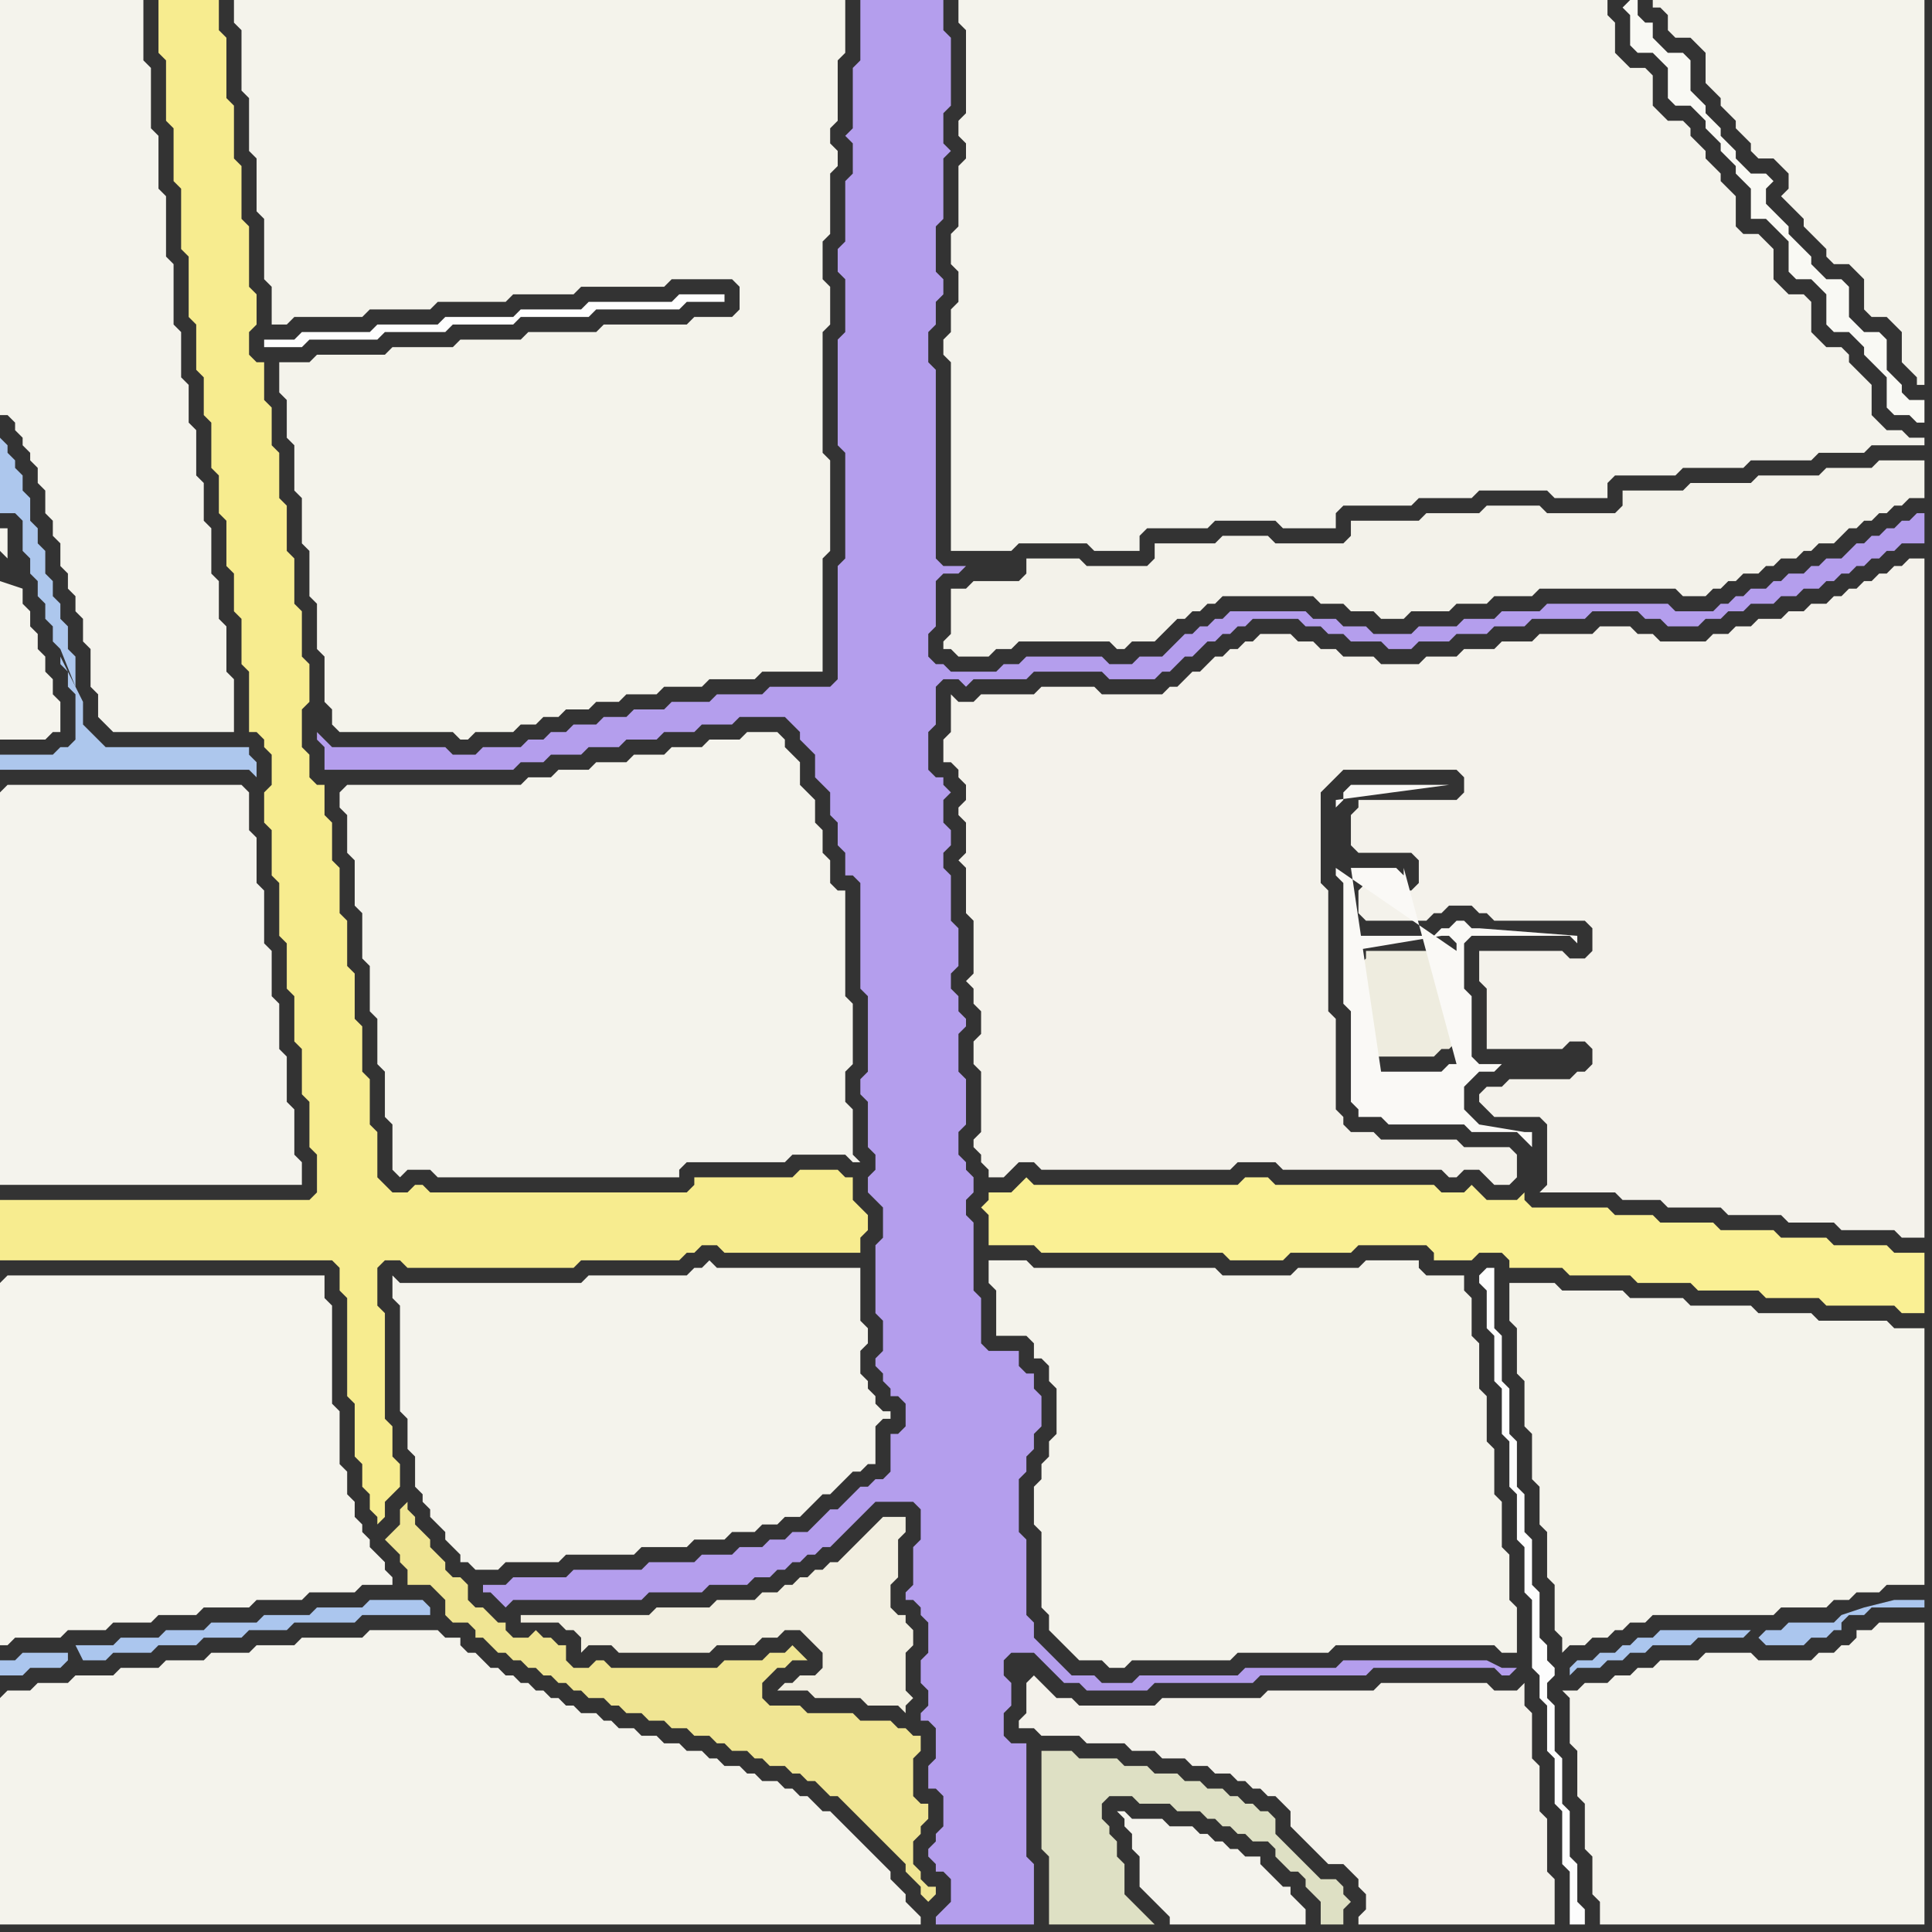 <svg width="256" height="256" xmlns="http://www.w3.org/2000/svg"><rect width="100%" height="100%" fill="#333333" stroke="none"/><script> 
var tempColor;
function hoverPath(evt){
obj = evt.target;
tempColor = obj.getAttribute("fill");
obj.setAttribute("fill","red");
//alert(tempColor);
//obj.setAttribute("stroke","red");}
function recoverPath(evt){
obj = evt.target;
obj.setAttribute("fill", tempColor);
//obj.setAttribute("stroke", tempColor);
}</script><path onmouseover="hoverPath(evt)" onmouseout="recoverPath(evt)" fill="rgb(244,243,236)" d="M  0,4l 0,51 1,0 1,1 0,1 1,1 0,1 1,1 0,1 1,1 0,2 1,1 0,3 1,1 0,2 1,1 0,3 1,1 0,2 1,1 0,2 1,1 0,3 1,1 0,5 1,1 0,3 1,1 1,1 16,0 0,-7 -1,-1 0,-6 -1,-1 0,-5 -1,-1 0,-6 -1,-1 0,-5 -1,-1 0,-6 -1,-1 0,-5 -1,-1 0,-6 -1,-1 0,-8 -1,-1 0,-8 -1,-1 0,-7 -1,-1 0,-8 -1,-1 0,-8 -19,0Z"/>
<path onmouseover="hoverPath(evt)" onmouseout="recoverPath(evt)" fill="rgb(243,242,234)" d="M  126,80l 0,4 -1,1 0,1 1,0 1,1 4,0 1,-1 2,0 1,-1 12,0 1,1 1,0 1,-1 3,0 1,-1 2,-2 1,0 1,-1 1,0 1,-1 1,0 1,-1 12,0 1,1 3,0 1,1 3,0 1,1 3,0 1,-1 5,0 1,-1 4,0 1,-1 5,0 1,-1 18,0 1,1 3,0 1,-1 1,0 1,-1 1,0 1,-1 2,0 1,-1 1,0 1,-1 2,0 1,-1 1,0 1,-1 2,0 2,-2 1,0 1,-1 1,0 1,-1 1,0 1,-1 1,0 1,-1 2,0 0,-5 -6,0 -1,1 -6,0 -1,1 -8,0 -1,1 -8,0 -1,1 -8,0 0,2 -1,1 -9,0 -1,-1 -7,0 -1,1 -7,0 -1,1 -9,0 0,2 -1,1 -9,0 -1,-1 -6,0 -1,1 -8,0 0,2 -1,1 -8,0 -1,-1 -7,0 0,2 -1,1 -6,0 -1,1 -2,0Z"/>
<path onmouseover="hoverPath(evt)" onmouseout="recoverPath(evt)" fill="rgb(250,240,148)" d="M  130,160l 0,0 1,1 0,4 6,0 1,1 24,0 1,1 7,0 1,-1 8,0 1,-1 9,0 1,1 0,1 5,0 1,-1 3,0 1,1 0,1 7,0 1,1 8,0 1,1 7,0 1,1 8,0 1,1 7,0 1,1 9,0 1,1 3,0 0,-8 -4,0 -1,-1 -7,0 -1,-1 -6,0 -1,-1 -7,0 -1,-1 -7,0 -1,-1 -5,0 -1,-1 -10,0 -1,-1 0,-1 -1,1 -4,0 -1,-1 -1,-1 -1,1 -3,0 -1,-1 -21,0 -1,-1 -3,0 -1,1 -27,0 -1,-1 -1,1 -1,1 -3,0 0,1 -1,1Z"/>
<path onmouseover="hoverPath(evt)" onmouseout="recoverPath(evt)" fill="rgb(244,243,235)" d="M  138,168l -1,0 -1,-1 -5,0 0,3 1,1 0,6 4,0 1,1 0,2 1,0 1,1 0,2 1,1 0,6 -1,1 0,2 -1,1 0,2 -1,1 0,5 1,1 0,10 1,1 0,2 1,1 1,1 1,1 1,1 3,0 1,1 2,0 1,-1 13,0 1,-1 12,0 1,-1 21,0 1,1 2,0 0,-6 -1,-1 0,-6 -1,-1 0,-6 -1,-1 0,-6 -1,-1 0,-6 -1,-1 0,-6 -1,-1 0,-5 -1,-1 0,-2 -5,0 -1,-1 0,-1 -7,0 -1,1 -8,0 -1,1 -9,0 -1,-1Z"/>
<path onmouseover="hoverPath(evt)" onmouseout="recoverPath(evt)" fill="rgb(244,243,236)" d="M  209,224l -2,0 1,1 0,6 1,1 0,6 1,1 0,6 1,1 0,5 1,1 0,3 43,0 0,-40 -6,0 -1,1 -2,0 0,1 -1,1 -1,0 -1,1 -2,0 -1,1 -7,0 -1,-1 -6,0 -1,1 -5,0 -1,1 -2,0 -1,1 -2,0 -1,1 -3,0 -1,1Z"/>
<path onmouseover="hoverPath(evt)" onmouseout="recoverPath(evt)" fill="rgb(244,243,237)" d="M  0,105l 0,52 40,0 0,-3 -1,-1 0,-6 -1,-1 0,-6 -1,-1 0,-6 -1,-1 0,-6 -1,-1 0,-7 -1,-1 0,-6 -1,-1 0,-5 -1,-1 -31,0 -1,1Z"/>
<path onmouseover="hoverPath(evt)" onmouseout="recoverPath(evt)" fill="rgb(244,243,236)" d="M  0,225l 0,30 122,0 0,-1 -1,-1 0,0 -1,-1 0,-1 -1,-1 -1,-1 0,-1 -1,-1 -1,-1 -1,-1 -1,-1 -1,-1 -1,-1 -1,-1 -1,-1 -1,0 -1,-1 -1,-1 -1,0 -1,-1 -1,0 -1,-1 -2,0 -1,-1 -1,0 -1,-1 -2,0 -1,-1 -1,0 -1,-1 -2,0 -1,-1 -2,0 -1,-1 -2,0 -1,-1 -2,0 -1,-1 -1,0 -1,-1 -2,0 -1,-1 -1,0 -1,-1 -1,0 -1,-1 -1,0 -1,-1 -1,0 -1,-1 -1,0 -1,-1 -1,0 -1,-1 -1,-1 -1,0 -1,-1 0,-1 -2,0 -1,-1 -9,0 -1,1 -8,0 -1,1 -5,0 -1,1 -5,0 -1,1 -5,0 -1,1 -5,0 -1,1 -5,0 -1,1 -4,0 -1,1 -3,0 -1,1Z"/>
<path onmouseover="hoverPath(evt)" onmouseout="recoverPath(evt)" fill="rgb(254,254,254)" d="M  36,45l -1,0 0,1 5,0 1,-1 9,0 1,-1 8,0 1,-1 8,0 1,-1 9,0 1,-1 11,0 1,-1 5,0 0,-1 -6,0 -1,1 -11,0 -1,1 -8,0 -1,1 -9,0 -1,1 -8,0 -1,1 -9,0 -1,1Z"/>
<path onmouseover="hoverPath(evt)" onmouseout="recoverPath(evt)" fill="rgb(244,243,236)" d="M  45,105l 0,2 1,1 0,5 1,1 0,6 1,1 0,6 1,1 0,6 1,1 0,6 1,1 0,6 1,1 0,6 1,1 1,-1 3,0 1,1 32,0 0,-1 1,-1 13,0 1,-1 7,0 1,1 1,0 -1,-1 0,-6 -1,-1 0,-4 1,-1 0,-8 -1,-1 0,-14 -1,0 -1,-1 0,-3 -1,-1 0,-3 -1,-1 0,-3 -1,-1 -1,-1 0,-3 -1,-1 -1,-1 0,-1 -1,-1 -4,0 -1,1 -4,0 -1,1 -4,0 -1,1 -4,0 -1,1 -4,0 -1,1 -4,0 -1,1 -3,0 -1,1 -23,0 -1,1Z"/>
<path onmouseover="hoverPath(evt)" onmouseout="recoverPath(evt)" fill="rgb(180,158,237)" d="M  115,0l -1,0 0,8 -1,1 0,8 -1,1 1,1 0,4 -1,1 0,8 -1,1 0,3 1,1 0,7 -1,1 0,14 1,1 0,14 -1,1 0,15 -1,1 -8,0 -1,1 -6,0 -1,1 -5,0 -1,1 -4,0 -1,1 -3,0 -1,1 -3,0 -1,1 -2,0 -1,1 -2,0 -1,1 -5,0 -1,1 -3,0 -1,-1 -15,0 -1,-1 -1,-1 0,1 1,1 0,3 25,0 1,-1 3,0 1,-1 4,0 1,-1 4,0 1,-1 4,0 1,-1 4,0 1,-1 4,0 1,-1 6,0 1,1 1,1 0,1 1,1 1,1 0,3 1,1 1,1 0,3 1,1 0,3 1,1 0,3 1,0 1,1 0,14 1,1 0,10 -1,1 0,2 1,1 0,6 1,1 0,2 -1,1 0,2 1,1 1,1 0,4 -1,1 0,9 1,1 0,4 -1,1 0,1 1,1 0,1 1,1 0,1 1,0 1,1 0,3 -1,1 -1,0 0,5 -1,1 -1,0 -1,1 -1,0 -3,3 -1,0 -1,1 -1,1 -1,1 -2,0 -1,1 -2,0 -1,1 -3,0 -1,1 -4,0 -1,1 -6,0 -1,1 -9,0 -1,1 -7,0 -1,1 -3,0 0,1 1,0 1,1 1,1 1,-1 17,0 1,-1 7,0 1,-1 5,0 1,-1 2,0 1,-1 1,0 1,-1 1,0 1,-1 1,0 1,-1 1,0 1,-1 1,-1 1,-1 1,-1 2,-2 5,0 1,1 0,4 -1,1 0,5 -1,1 0,1 1,0 1,1 0,1 1,1 0,4 -1,1 0,3 1,1 0,2 -1,1 0,1 1,0 1,1 0,4 -1,1 0,3 1,0 1,1 0,4 -1,1 0,1 -1,1 0,1 1,1 0,1 1,0 1,1 0,3 -1,1 -1,1 0,1 13,0 0,-8 -1,-1 0,-15 -2,0 -1,-1 0,-3 1,-1 0,-3 -1,-1 0,-2 1,-1 3,0 1,1 1,1 1,1 1,1 2,0 1,1 8,0 1,-1 13,0 1,-1 14,0 1,-1 16,0 1,1 1,0 1,-1 -2,0 -2,-1 -19,0 -1,1 -12,0 -1,1 -13,0 -1,1 -4,0 -1,-1 -3,0 -1,-1 -1,-1 -1,-1 -1,-1 -1,-1 0,-2 -1,-1 0,-10 -1,-1 0,-7 1,-1 0,-2 1,-1 0,-2 1,-1 0,-4 -1,-1 0,-2 -1,0 -1,-1 0,-2 -4,0 -1,-1 0,-6 -1,-1 0,-9 -1,-1 0,-2 1,-1 0,-2 -1,-1 0,-1 -1,-1 0,-3 1,-1 0,-6 -1,-1 0,-5 1,-1 0,-1 -1,-1 0,-2 -1,-1 0,-2 1,-1 0,-5 -1,-1 0,-6 -1,-1 0,-2 1,-1 0,-2 -1,-1 0,-3 1,-1 -1,-1 0,-1 -1,0 -1,-1 0,-5 1,-1 0,-5 1,-1 2,0 1,1 1,-1 7,0 1,-1 9,0 1,1 6,0 1,-1 1,0 1,-1 1,-1 1,0 1,-1 1,-1 1,0 1,-1 1,0 1,-1 1,0 1,-1 6,0 1,1 2,0 1,1 2,0 1,1 4,0 1,1 3,0 1,-1 4,0 1,-1 4,0 1,-1 4,0 1,-1 7,0 1,-1 6,0 1,1 2,0 1,1 4,0 1,-1 2,0 1,-1 2,0 1,-1 3,0 1,-1 2,0 1,-1 2,0 1,-1 1,0 1,-1 1,0 1,-1 1,0 1,-1 1,0 1,-1 1,0 1,-1 3,0 0,-4 -1,0 -1,1 -1,0 -1,1 -1,0 -1,1 -1,0 -1,1 -1,0 -1,1 -1,1 -2,0 -1,1 -1,0 -1,1 -2,0 -1,1 -1,0 -1,1 -2,0 -1,1 -1,0 -1,1 -1,0 -1,1 -5,0 -1,-1 -16,0 -1,1 -5,0 -1,1 -4,0 -1,1 -5,0 -1,1 -5,0 -1,-1 -3,0 -1,-1 -3,0 -1,-1 -10,0 -1,1 -1,0 -1,1 -1,0 -1,1 -1,0 -1,1 -1,1 -1,1 -3,0 -1,1 -3,0 -1,-1 -10,0 -1,1 -2,0 -1,1 -6,0 -1,-1 -1,0 -1,-1 0,-3 1,-1 0,-6 1,-1 2,0 1,-1 -3,0 -1,-1 0,-25 -1,-1 0,-4 1,-1 0,-3 1,-1 0,-2 -1,-1 0,-6 1,-1 0,-8 1,-1 -1,-1 0,-4 1,-1 0,-9 -1,-1 0,-4Z"/>
<path onmouseover="hoverPath(evt)" onmouseout="recoverPath(evt)" fill="rgb(244,243,236)" d="M  129,0l -2,0 0,3 1,1 0,11 -1,1 0,2 1,1 0,2 -1,1 0,8 -1,1 0,4 1,1 0,4 -1,1 0,3 -1,1 0,2 1,1 0,25 8,0 1,-1 9,0 1,1 6,0 0,-2 1,-1 8,0 1,-1 8,0 1,1 7,0 0,-2 1,-1 9,0 1,-1 7,0 1,-1 9,0 1,1 7,0 0,-2 1,-1 8,0 1,-1 8,0 1,-1 8,0 1,-1 6,0 1,-1 7,0 0,-1 -2,0 -1,-1 -2,0 -1,-1 -1,-1 0,-4 -2,-2 -1,-1 0,-1 -1,-1 -2,0 -2,-2 0,-4 -1,-1 -2,0 -1,-1 -1,-1 0,-4 -1,-1 -1,-1 -2,0 -1,-1 0,-4 -1,-1 -1,-1 0,-1 -1,-1 -1,-1 0,-1 -2,-2 0,-1 -1,-1 -2,0 -1,-1 -1,-1 0,-4 -1,-1 -2,0 -1,-1 -1,-1 0,-4 -1,-1 0,-2Z"/>
<path onmouseover="hoverPath(evt)" onmouseout="recoverPath(evt)" fill="rgb(244,243,237)" d="M  150,241l 0,0 -1,-1 -1,0 1,1 0,1 1,1 0,2 1,1 0,4 1,1 1,1 1,1 1,1 0,1 18,0 0,-2 -1,-1 0,0 -1,-1 0,-1 -1,0 -1,-1 -1,-1 -1,-1 0,-1 -2,0 -1,-1 -1,0 -1,-1 -1,0 -1,-1 -1,0 -1,-1 -3,0 -1,-1Z"/>
<path onmouseover="hoverPath(evt)" onmouseout="recoverPath(evt)" fill="rgb(253,253,253)" d="M  196,169l 0,1 1,1 0,5 1,1 0,6 1,1 0,6 1,1 0,6 1,1 0,6 1,1 0,6 1,1 0,9 1,1 0,3 1,1 0,6 1,1 0,6 1,1 0,7 1,1 0,7 2,0 0,-2 -1,-1 0,-5 -1,-1 0,-6 -1,-1 0,-6 -1,-1 0,-6 -1,-1 0,-2 1,-1 0,-1 -1,-1 0,-2 -1,-1 0,-6 -1,-1 0,-6 -1,-1 0,-5 -1,-1 0,-6 -1,-1 0,-6 -1,-1 0,-6 -1,-1 0,-8 -1,0 -1,1Z"/>
<path onmouseover="hoverPath(evt)" onmouseout="recoverPath(evt)" fill="rgb(249,249,244)" d="M  215,1l 0,0 1,1 0,4 1,1 2,0 1,1 1,1 0,4 1,1 2,0 1,1 1,1 0,1 1,1 1,1 0,1 1,1 1,1 0,1 1,1 1,1 0,4 2,0 1,1 2,2 0,4 1,1 2,0 1,1 1,1 0,4 1,1 2,0 1,1 1,1 0,1 1,1 1,1 1,1 0,4 1,1 2,0 1,1 1,0 0,-3 -2,0 -1,-1 0,-1 -1,-1 -1,-1 0,-4 -1,-1 -2,0 -1,-1 -1,-1 0,-4 -1,-1 -2,0 -1,-1 -1,-1 0,-1 -1,-1 -2,-2 0,-1 -2,-2 -1,-1 0,-2 1,-1 -1,-1 -2,0 -1,-1 -1,-1 0,-1 -1,-1 -1,-1 0,-1 -1,-1 -1,-1 0,-1 -1,-1 -1,-1 0,-4 -1,-1 -2,0 -1,-1 -1,-1 0,-2 -1,0 -1,-1 0,-2 -1,0 -1,1Z"/>
<path onmouseover="hoverPath(evt)" onmouseout="recoverPath(evt)" fill="rgb(244,243,235)" d="M  221,0l -2,0 0,1 1,0 1,1 0,2 1,1 2,0 1,1 1,1 0,4 1,1 1,1 0,1 1,1 1,1 0,1 1,1 1,1 0,1 1,1 2,0 1,1 1,1 0,2 -1,1 1,1 0,0 1,1 1,1 0,1 1,1 1,1 1,1 0,1 1,1 2,0 1,1 1,1 0,4 1,1 2,0 1,1 1,1 0,4 1,1 1,1 0,1 1,0 0,-51Z"/>
<path onmouseover="hoverPath(evt)" onmouseout="recoverPath(evt)" fill="rgb(171,198,238)" d="M  233,217l 0,0 1,1 5,0 1,-1 2,0 1,-1 1,0 0,-1 1,-1 2,0 1,-1 7,0 0,-1 -4,0 -4,1 -3,1 -1,1 -6,0 -1,1 -2,0 -1,1 -1,-1 -12,0 -1,1 -2,0 -1,1 -1,0 -1,1 -2,0 -1,1 -2,0 -1,1 0,1 1,-1 3,0 1,-1 2,0 1,-1 2,0 1,-1 5,0 1,-1 6,0 1,-1 1,1Z"/>
<path onmouseover="hoverPath(evt)" onmouseout="recoverPath(evt)" fill="rgb(245,244,237)" d="M  1,74l 0,-4 -1,0 0,3 1,1 -1,3 0,21 6,0 1,-1 1,0 0,-4 -1,-1 0,-2 -1,-1 0,-2 -1,-1 0,-2 -1,-1 0,-2 -1,-1 0,-2 -3,-1 1,-3Z"/>
<path onmouseover="hoverPath(evt)" onmouseout="recoverPath(evt)" fill="rgb(247,236,143)" d="M  0,162l 0,5 44,0 1,1 0,3 1,1 0,13 1,1 0,7 1,1 0,3 1,1 0,2 1,1 0,1 1,-1 0,-2 1,-1 1,-1 0,-3 -1,-1 0,-4 -1,-1 0,-14 -1,-1 0,-5 1,-1 2,0 1,1 22,0 1,-1 13,0 1,-1 1,0 1,-1 2,0 1,1 18,0 0,-2 1,-1 0,-2 -1,-1 0,0 -1,-1 0,-3 -1,0 -1,-1 -5,0 -1,1 -13,0 0,1 -1,1 -34,0 -1,-1 -1,0 -1,1 -2,0 -1,-1 -1,-1 0,-6 -1,-1 0,-6 -1,-1 0,-6 -1,-1 0,-6 -1,-1 0,-6 -1,-1 0,-6 -1,-1 0,-5 -1,-1 0,-4 -1,0 -1,-1 0,-3 -1,-1 0,-5 1,-1 0,-5 -1,-1 0,-6 -1,-1 0,-6 -1,-1 0,-6 -1,-1 0,-6 -1,-1 0,-5 -1,-1 0,-5 -1,0 -1,-1 0,-3 1,-1 0,-4 -1,-1 0,-8 -1,-1 0,-7 -1,-1 0,-7 -1,-1 0,-8 -1,-1 0,-4 -8,0 0,7 1,1 0,8 1,1 0,7 1,1 0,8 1,1 0,8 1,1 0,6 1,1 0,5 1,1 0,6 1,1 0,5 1,1 0,6 1,1 0,5 1,1 0,6 1,1 0,8 1,0 1,1 0,1 1,1 0,4 -1,1 0,4 1,1 0,6 1,1 0,7 1,1 0,6 1,1 0,6 1,1 0,6 1,1 0,6 1,1 0,5 -1,1 -41,0Z"/>
<path onmouseover="hoverPath(evt)" onmouseout="recoverPath(evt)" fill="rgb(245,244,237)" d="M  0,170l 0,48 1,0 1,-1 6,0 1,-1 5,0 1,-1 5,0 1,-1 5,0 1,-1 6,0 1,-1 6,0 1,-1 6,0 1,-1 4,0 0,-1 -1,-1 0,-1 -1,-1 -1,-1 0,-1 -1,-1 0,-1 -1,-1 0,-2 -1,-1 0,-3 -1,-1 0,-7 -1,-1 0,-13 -1,-1 0,-3 -42,0 -1,1Z"/>
<path onmouseover="hoverPath(evt)" onmouseout="recoverPath(evt)" fill="rgb(244,243,235)" d="M  37,50l 0,2 1,1 0,5 1,1 0,6 1,1 0,6 1,1 0,6 1,1 0,6 1,1 0,6 1,1 0,2 1,1 15,0 1,1 1,0 1,-1 5,0 1,-1 2,0 1,-1 2,0 1,-1 3,0 1,-1 3,0 1,-1 4,0 1,-1 5,0 1,-1 6,0 1,-1 8,0 0,-15 1,-1 0,-12 -1,-1 0,-16 1,-1 0,-5 -1,-1 0,-5 1,-1 0,-8 1,-1 0,-2 -1,-1 0,-2 1,-1 0,-8 1,-1 0,-7 -81,0 0,3 1,1 0,8 1,1 0,7 1,1 0,7 1,1 0,8 1,1 0,5 2,0 1,-1 9,0 1,-1 8,0 1,-1 9,0 1,-1 8,0 1,-1 11,0 1,-1 8,0 1,1 0,3 -1,1 -5,0 -1,1 -11,0 -1,1 -9,0 -1,1 -8,0 -1,1 -8,0 -1,1 -9,0 -1,1 -4,0Z"/>
<path onmouseover="hoverPath(evt)" onmouseout="recoverPath(evt)" fill="rgb(244,243,236)" d="M  53,170l 0,0 -1,-1 0,3 1,1 0,14 1,1 0,4 1,1 0,4 1,1 0,1 1,1 0,1 1,1 1,1 0,1 1,1 1,1 0,1 1,0 1,1 3,0 1,-1 7,0 1,-1 9,0 1,-1 6,0 1,-1 4,0 1,-1 3,0 1,-1 2,0 1,-1 2,0 1,-1 1,-1 1,-1 1,0 1,-1 1,-1 1,-1 1,0 1,-1 1,0 0,-5 1,-1 1,0 0,-1 -1,0 -1,-1 0,-1 -1,-1 0,-1 -1,-1 0,-3 1,-1 0,-2 -1,-1 0,-7 -19,0 -1,-1 -1,1 -1,0 -1,1 -13,0 -1,1Z"/>
<path onmouseover="hoverPath(evt)" onmouseout="recoverPath(evt)" fill="rgb(222,224,196)" d="M  138,234l 0,11 1,1 0,9 14,0 -1,-1 0,0 -1,-1 -1,-1 -1,-1 0,-4 -1,-1 0,-2 -1,-1 0,-1 -1,-1 0,-2 1,-1 3,0 1,1 4,0 1,1 3,0 1,1 1,0 1,1 1,0 1,1 1,0 1,1 2,0 1,1 0,1 1,1 1,1 1,0 1,1 0,1 1,1 1,1 0,3 3,0 0,-2 1,-1 -1,-1 0,-1 -1,-1 -2,0 -1,-1 -1,-1 -1,-1 -1,-1 -1,-1 -1,-1 0,-2 -1,-1 -1,0 -1,-1 -1,0 -1,-1 -1,0 -1,-1 -2,0 -1,-1 -2,0 -1,-1 -3,0 -1,-1 -3,0 -1,-1 -5,0 -1,-1 -4,0Z"/>
<path onmouseover="hoverPath(evt)" onmouseout="recoverPath(evt)" fill="rgb(238,236,223)" d="M  183,126l -2,0 0,1 -1,1 0,2 1,1 0,8 1,1 8,0 1,-1 1,0 1,-1 0,-2 -1,-1 0,-7 -1,-1 0,-1Z"/>
<path onmouseover="hoverPath(evt)" onmouseout="recoverPath(evt)" fill="rgb(244,242,235)" d="M  204,148l 0,0 1,1 0,8 -1,1 10,0 1,1 5,0 1,1 7,0 1,1 7,0 1,1 6,0 1,1 7,0 1,1 3,0 0,-90 -2,0 -1,1 -1,0 -1,1 -1,0 -1,1 -1,0 -1,1 -1,0 -1,1 -1,0 -1,1 -2,0 -1,1 -2,0 -1,1 -3,0 -1,1 -2,0 -1,1 -2,0 -1,1 -6,0 -1,-1 -2,0 -1,-1 -4,0 -1,1 -7,0 -1,1 -4,0 -1,1 -4,0 -1,1 -4,0 -1,1 -5,0 -1,-1 -4,0 -1,-1 -2,0 -1,-1 -2,0 -1,-1 -4,0 -1,1 -1,0 -1,1 -1,0 -1,1 -1,0 -1,1 -1,1 -1,0 -1,1 -1,1 -1,0 -1,1 -8,0 -1,-1 -7,0 -1,1 -7,0 -1,1 -2,0 -1,-1 0,5 -1,1 0,3 1,0 1,1 0,1 1,1 0,2 -1,1 0,1 1,1 0,4 -1,1 1,1 0,6 1,1 0,7 -1,1 1,1 0,2 1,1 0,3 -1,1 0,3 1,1 0,8 -1,1 0,1 1,1 0,1 1,1 0,1 2,0 1,-1 0,0 1,-1 2,0 1,1 25,0 1,-1 5,0 1,1 21,0 1,1 1,0 1,-1 2,0 1,1 1,1 2,0 1,-1 0,-3 -1,-1 -6,0 -1,-1 -10,0 -1,-1 -3,0 -1,-1 0,-1 -1,-1 0,-12 -1,-1 0,-16 -1,-1 0,-12 1,-1 1,-1 1,-1 15,0 1,1 0,2 -1,1 -13,0 0,1 -1,1 0,4 1,1 7,0 1,1 0,3 -1,1 -2,0 -1,-1 -3,0 -1,1 0,3 1,1 8,0 1,-1 1,0 1,-1 3,0 1,1 1,0 1,1 12,0 1,1 0,3 -1,1 -2,0 -1,-1 -11,0 0,4 1,1 0,8 10,0 1,-1 2,0 1,1 0,2 -1,1 -1,0 -1,1 -8,0 -1,1 -2,0 -1,1 0,1 1,1 0,0 1,1Z"/>
<path onmouseover="hoverPath(evt)" onmouseout="recoverPath(evt)" fill="rgb(244,243,235)" d="M  202,170l -2,0 0,5 1,1 0,6 1,1 0,6 1,1 0,6 1,1 0,5 1,1 0,6 1,1 0,6 1,1 0,2 1,-1 2,0 1,-1 2,0 1,-1 1,0 1,-1 2,0 1,-1 16,0 1,-1 6,0 1,-1 2,0 1,-1 3,0 1,-1 5,0 0,-34 -4,0 -1,-1 -9,0 -1,-1 -7,0 -1,-1 -8,0 -1,-1 -7,0 -1,-1 -8,0 -1,-1Z"/>
<path onmouseover="hoverPath(evt)" onmouseout="recoverPath(evt)" fill="rgb(173,199,237)" d="M  8,87l 0,1 1,1 0,2 1,1 0,6 -1,1 -1,0 -1,1 -7,0 0,2 33,0 1,1 0,-2 -1,-1 0,-1 -19,0 -1,-1 -1,-1 -1,-1 0,-3 -3,-6 2,4 0,-4 -1,-1 0,-3 -1,-1 0,-2 -1,-1 0,-2 -1,-1 0,-3 -1,-1 0,-2 -1,-1 0,-3 -1,-1 0,-2 -1,-1 0,-1 -1,-1 0,-1 -1,-1 0,10 2,0 1,1 0,4 1,1 0,2 1,1 0,2 1,1 0,2 1,1 0,2 1,1 2,5 -2,-4Z"/>
<path onmouseover="hoverPath(evt)" onmouseout="recoverPath(evt)" fill="rgb(171,198,238)" d="M  9,219l -6,0 -1,1 -2,0 0,2 3,0 1,-1 4,0 1,-1 0,-1 1,-1 1,2 3,0 1,-1 5,0 1,-1 5,0 1,-1 5,0 1,-1 5,0 1,-1 8,0 1,-1 9,0 0,-1 -1,-1 -7,0 -1,1 -6,0 -1,1 -6,0 -1,1 -6,0 -1,1 -5,0 -1,1 -5,0 -1,1 -5,0 -1,1Z"/>
<path onmouseover="hoverPath(evt)" onmouseout="recoverPath(evt)" fill="rgb(242,239,225)" d="M  105,223l -1,0 -1,1 4,0 1,1 6,0 1,1 4,0 1,1 0,-1 1,-1 0,0 -1,-1 0,-5 1,-1 0,-2 -1,-1 0,-1 -1,0 -1,-1 0,-3 1,-1 0,-5 1,-1 0,-2 -3,0 -1,1 -2,2 -1,1 -1,1 -1,1 -1,0 -1,1 -1,0 -1,1 -1,0 -1,1 -1,0 -1,1 -2,0 -1,1 -5,0 -1,1 -7,0 -1,1 -17,0 0,1 5,0 1,1 1,0 1,1 0,2 1,-1 3,0 1,1 12,0 1,-1 5,0 1,-1 2,0 1,-1 2,0 1,1 1,1 1,1 0,2 -1,1 -2,0 -1,1Z"/>
<path onmouseover="hoverPath(evt)" onmouseout="recoverPath(evt)" fill="rgb(240,229,147)" d="M  108,236l 0,0 1,1 1,1 1,0 1,1 1,1 1,1 1,1 1,1 1,1 1,1 1,1 1,1 0,1 1,1 1,1 0,1 1,1 1,-1 0,-1 -1,0 -1,-1 0,-1 -1,-1 0,-3 1,-1 0,-1 1,-1 0,-2 -1,0 -1,-1 0,-5 1,-1 0,-2 -1,0 -1,-1 -1,0 -1,-1 -4,0 -1,-1 -6,0 -1,-1 -4,0 -1,-1 0,-2 1,-1 1,-1 1,0 1,-1 2,0 -1,-1 0,0 -1,-1 -1,1 -2,0 -1,1 -5,0 -1,1 -14,0 -1,-1 -1,0 -1,1 -2,0 -1,-1 0,-2 -1,0 -1,-1 -1,0 -1,-1 -1,1 -2,0 -1,-1 0,-1 -1,0 -1,-1 -1,-1 -1,0 -1,-1 0,-2 -1,-1 -1,0 -1,-1 0,-1 -1,-1 -1,-1 0,-1 -1,-1 -1,-1 0,-1 -1,-1 0,-1 -1,1 0,2 -1,1 -1,1 1,1 0,0 1,1 0,1 1,1 0,2 3,0 1,1 1,1 0,2 1,1 2,0 1,1 0,1 1,0 1,1 1,1 1,0 1,1 1,0 1,1 1,0 1,1 1,0 1,1 1,0 1,1 1,0 1,1 2,0 1,1 1,0 1,1 2,0 1,1 2,0 1,1 2,0 1,1 2,0 1,1 1,0 1,1 2,0 1,1 1,0 1,1 2,0 1,1 1,0 1,1Z"/>
<path onmouseover="hoverPath(evt)" onmouseout="recoverPath(evt)" fill="rgb(244,242,235)" d="M  136,223l 0,4 -1,1 0,1 2,0 1,1 5,0 1,1 5,0 1,1 3,0 1,1 3,0 1,1 2,0 1,1 2,0 1,1 1,0 1,1 1,0 1,1 1,0 1,1 1,1 0,2 1,1 1,1 1,1 1,1 1,1 2,0 1,1 1,1 0,1 1,1 0,2 -1,1 0,1 26,0 0,-6 -1,-1 0,-7 -1,-1 0,-6 -1,-1 0,-6 -1,-1 0,-3 -1,1 -3,0 -1,-1 -14,0 -1,1 -14,0 -1,1 -13,0 -1,1 -10,0 -1,-1 -2,0 -1,-1 -1,-1 -1,-1 -1,1Z"/>
<path onmouseover="hoverPath(evt)" onmouseout="recoverPath(evt)" fill="rgb(250,249,246)" d="M  177,115l 0,1 1,1 0,16 1,1 0,12 1,1 0,1 3,0 1,1 10,0 1,1 6,0 1,1 1,1 0,-2 -1,0 -6,-1 -1,-1 -1,-1 0,-3 1,-1 1,-1 2,0 1,-1 -3,0 -1,-1 0,-8 -1,-1 0,-6 1,-1 13,0 1,1 0,-1 -13,-1 -1,0 -1,-1 -1,0 -1,1 -1,0 -1,1 -10,0 -1,-1 0,3 12,-2 1,0 1,1 0,1 -16,-11 3,26 1,1 -1,-1 -3,-26 8,0 1,1 0,-1 7,26 -1,0 -1,1 -8,0 -4,-27 -2,0 0,-8 1,-1 0,-1 1,-1 13,0 -15,2Z"/>
</svg>